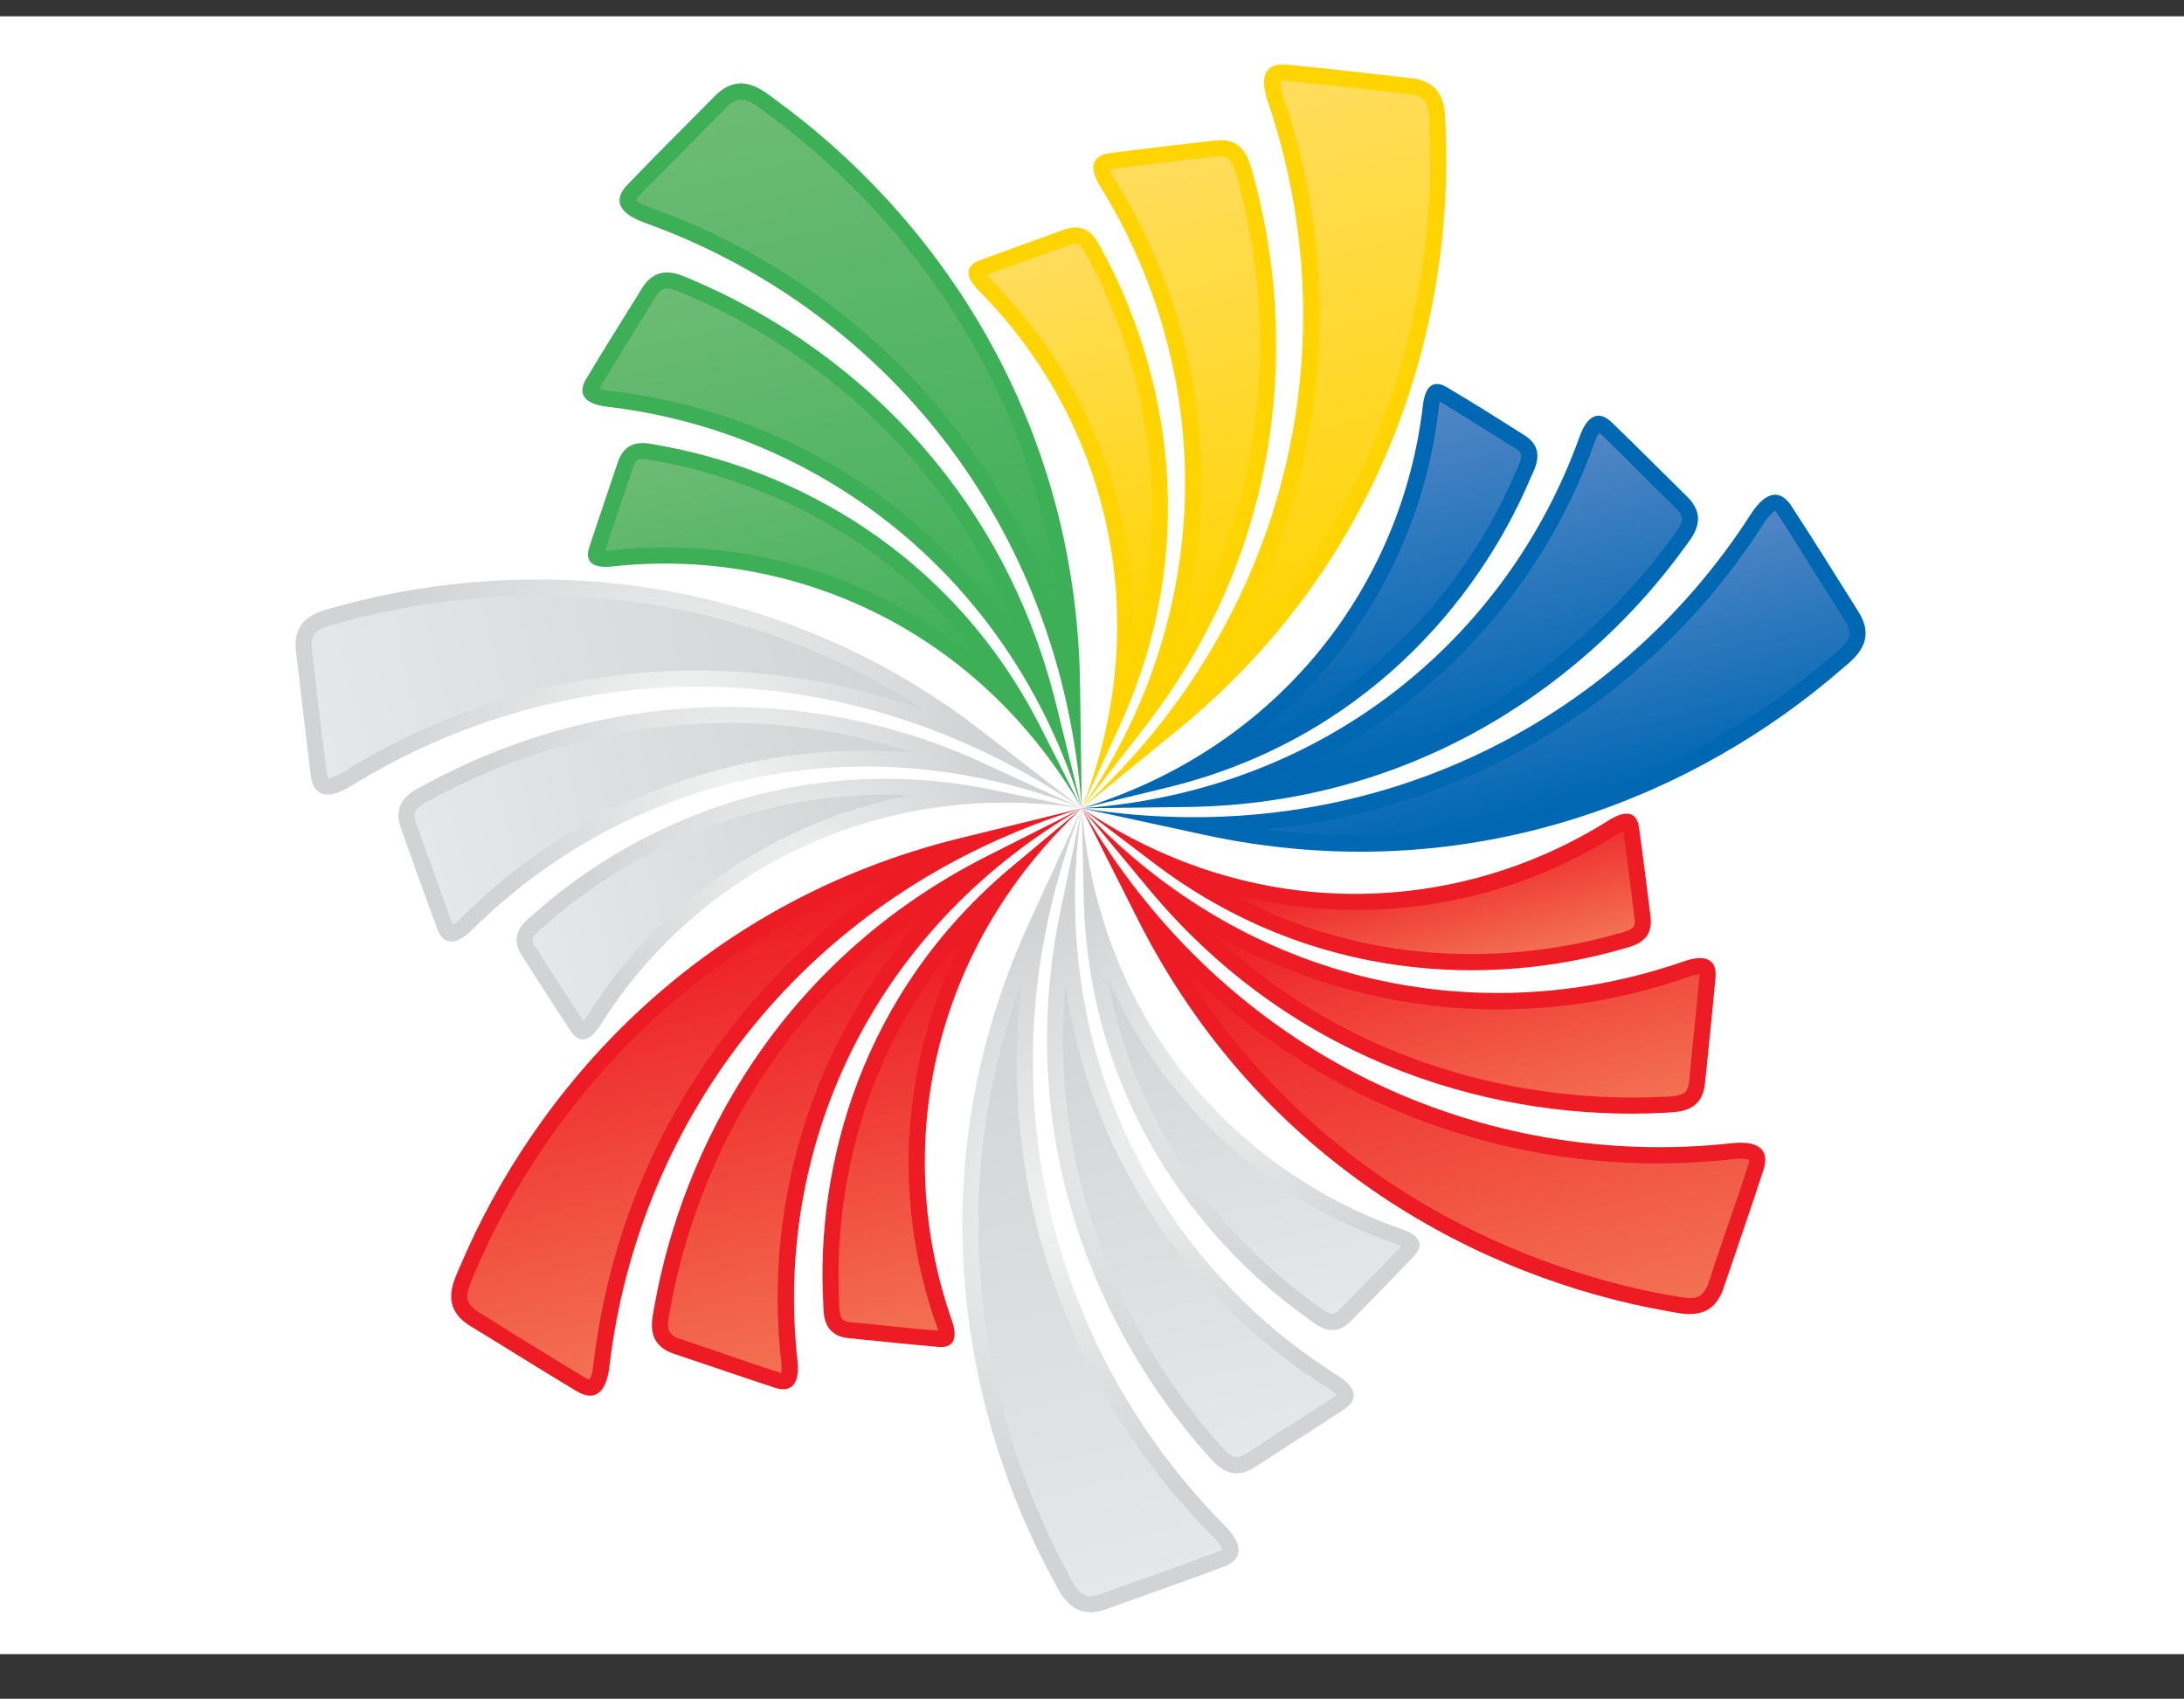 <svg id="Alianza_del_Pacifico" data-name="Alianza del Pacifico" xmlns="http://www.w3.org/2000/svg" xmlns:xlink="http://www.w3.org/1999/xlink" width="640" height="497.856" viewBox="0 0 640 497.856"><rect x="0" y="0" width="640" height="497.856" fill="#333333" stroke="none"/><defs><style>.cls-1{fill:none;}.cls-2{fill:#fff;}.cls-3{fill:#0067b3;}.cls-4{clip-path:url(#clip-path);}.cls-5{fill:url(#linear-gradient);}.cls-6{clip-path:url(#clip-path-2);}.cls-7{fill:url(#linear-gradient-2);}.cls-8{clip-path:url(#clip-path-3);}.cls-9{fill:url(#linear-gradient-3);}.cls-10{fill:#ffd400;}.cls-11{clip-path:url(#clip-path-4);}.cls-12{fill:url(#linear-gradient-4);}.cls-13{clip-path:url(#clip-path-5);}.cls-14{fill:url(#linear-gradient-5);}.cls-15{clip-path:url(#clip-path-6);}.cls-16{fill:url(#linear-gradient-6);}.cls-17{fill:#3caf57;}.cls-18{clip-path:url(#clip-path-7);}.cls-19{fill:url(#linear-gradient-7);}.cls-20{clip-path:url(#clip-path-8);}.cls-21{fill:url(#linear-gradient-8);}.cls-22{clip-path:url(#clip-path-9);}.cls-23{fill:url(#linear-gradient-9);}.cls-24{clip-path:url(#clip-path-10);}.cls-25{fill:url(#radial-gradient);}.cls-26{clip-path:url(#clip-path-11);}.cls-27{fill:url(#linear-gradient-10);}.cls-28{clip-path:url(#clip-path-12);}.cls-29{fill:url(#radial-gradient-2);}.cls-30{clip-path:url(#clip-path-13);}.cls-31{fill:url(#linear-gradient-11);}.cls-32{clip-path:url(#clip-path-14);}.cls-33{fill:url(#radial-gradient-3);}.cls-34{clip-path:url(#clip-path-15);}.cls-35{fill:url(#linear-gradient-12);}.cls-36{fill:#ed1c24;}.cls-37{clip-path:url(#clip-path-16);}.cls-38{fill:url(#linear-gradient-13);}.cls-39{clip-path:url(#clip-path-17);}.cls-40{fill:url(#linear-gradient-14);}.cls-41{clip-path:url(#clip-path-18);}.cls-42{fill:url(#linear-gradient-15);}.cls-43{clip-path:url(#clip-path-19);}.cls-44{fill:url(#radial-gradient-4);}.cls-45{clip-path:url(#clip-path-20);}.cls-46{fill:url(#linear-gradient-16);}.cls-47{clip-path:url(#clip-path-21);}.cls-48{fill:url(#radial-gradient-5);}.cls-49{clip-path:url(#clip-path-22);}.cls-50{fill:url(#linear-gradient-17);}.cls-51{clip-path:url(#clip-path-23);}.cls-52{fill:url(#radial-gradient-6);}.cls-53{clip-path:url(#clip-path-24);}.cls-54{fill:url(#linear-gradient-18);}.cls-55{clip-path:url(#clip-path-25);}.cls-56{fill:url(#linear-gradient-19);}.cls-57{clip-path:url(#clip-path-26);}.cls-58{fill:url(#linear-gradient-20);}.cls-59{clip-path:url(#clip-path-27);}.cls-60{fill:url(#linear-gradient-21);}</style><clipPath id="clip-path" transform="translate(0 4.777)"><path class="cls-1" d="M516.951,148.447a195.981,195.981,0,0,1-145.875,89.835c83.516,11.227,142.748-30.825,165.27-50.429l.946-.706c3.652-3.033,5.16-4.92,4.567-7.516a8.166,8.166,0,0,0-1.296-2.627c-2.005-3.324-4.242-6.691-6.422-10.165-4.364-7.075-8.965-14.385-13.095-20.754a9.209,9.209,0,0,0-.94-1.178,12.376,12.376,0,0,0-3.155,3.539"/></clipPath><linearGradient id="linear-gradient" x1="-256.607" y1="518.226" x2="-253.483" y2="518.226" gradientTransform="matrix(0, 22.124, 22.122, 0.002, -11007.495, 5837.734)" gradientUnits="userSpaceOnUse"><stop offset="0" stop-color="#5286c5"/><stop offset="1" stop-color="#0067b3"/></linearGradient><clipPath id="clip-path-2" transform="translate(0 4.777)"><path class="cls-1" d="M467.296,124.773a167.647,167.647,0,0,1-98.594,100.815c67.451-8.606,106.482-52.529,120.982-72.455l.562-.678c1.312-1.89,3.008-4.105,2.564-5.751a5.965,5.965,0,0,0-1.721-2.537c-2.261-2.24-4.676-4.686-7.197-7.1-4.97-5.02-10.155-10.202-14.875-14.716-.144-.147-.25-.175-.337-.337a16.695,16.695,0,0,0-1.384,2.758"/></clipPath><linearGradient id="linear-gradient-2" x1="-256.289" y1="518.326" x2="-253.166" y2="518.326" gradientTransform="matrix(0, 24.832, 24.83, 0.003, -12438.868, 6495.463)" xlink:href="#linear-gradient"/><clipPath id="clip-path-3" transform="translate(0 4.777)"><path class="cls-1" d="M421.646,114.574a142.963,142.963,0,0,1-57.78,99.431c50.074-20.726,72.52-62.14,80.389-80.57l.322-.806c.594-1.343,1.421-3.227,1.184-4.351a3.846,3.846,0,0,0-1.768-1.681c-2.299-1.384-4.686-3.008-7.163-4.479-5.07-3.124-10.14-6.335-14.828-9.177a5.872,5.872,0,0,0-.356,1.634"/></clipPath><linearGradient id="linear-gradient-3" x1="-255.928" y1="518.173" x2="-252.804" y2="518.173" gradientTransform="matrix(0, 26.902, 26.9, 0.003, -13533.814, 7002.119)" xlink:href="#linear-gradient"/><clipPath id="clip-path-4" transform="translate(0 4.777)"><path class="cls-1" d="M375.243,18.885c-.087.469-.2,1.831.756,4.614a196.153,196.153,0,0,1-20.56,170.177c60.816-58.47,64.849-130.962,63.512-160.791l-.025-1.149c-.134-4.776-.609-7.1-3.118-8.237a7.276,7.276,0,0,0-2.796-.694c-3.808-.472-7.878-.915-11.97-1.327-8.272-.975-16.821-1.856-24.453-2.593-.362-.031-.65-.047-.875-.047a1.637,1.637,0,0,0-.472.047"/></clipPath><linearGradient id="linear-gradient-4" x1="-251.893" y1="520.993" x2="-248.769" y2="520.993" gradientTransform="matrix(0, 52.769, 52.764, 0.006, -27102.11, 13307.706)" gradientUnits="userSpaceOnUse"><stop offset="0" stop-color="#ffdd5d"/><stop offset="1" stop-color="#ffd400"/></linearGradient><clipPath id="clip-path-5" transform="translate(0 4.777)"><path class="cls-1" d="M356.554,41.144c-3.239.347-6.604.719-10.093,1.053-7.047.953-14.269,1.715-20.801,2.571a2.126,2.126,0,0,0-.434.087,9.062,9.062,0,0,0,1.349,2.83A167.944,167.944,0,0,1,344.062,187.619C379.313,129.402,369.23,71.444,362.689,47.835l-.294-1.003c-.547-2.124-1.268-4.761-2.846-5.426a4.135,4.135,0,0,0-1.806-.381,6.495,6.495,0,0,0-1.19.119"/></clipPath><linearGradient id="linear-gradient-5" x1="-252.745" y1="519.98" x2="-249.622" y2="519.98" gradientTransform="matrix(0, 45.808, 45.803, 0.005, -23464.574, 11615.529)" xlink:href="#linear-gradient-4"/><clipPath id="clip-path-6" transform="translate(0 4.777)"><path class="cls-1" d="M313.462,66.993c-2.571.94-5.216,1.884-7.987,2.861-5.516,2.034-11.264,4.005-16.365,5.966a13.4,13.4,0,0,0,1.031,1.193A143.104,143.104,0,0,1,331.93,184.202c14.963-52.154-3.439-95.539-12.96-113.138l-.409-.74c-.678-1.387-1.621-3.067-2.624-3.599a1.933,1.933,0,0,0-.709-.122,5.339,5.339,0,0,0-1.765.391"/></clipPath><linearGradient id="linear-gradient-6" x1="-254.038" y1="518.48" x2="-250.915" y2="518.48" gradientTransform="matrix(0, 37.856, 37.853, 0.004, -19308.071, 9682.501)" xlink:href="#linear-gradient-4"/><clipPath id="clip-path-7" transform="translate(0 4.777)"><path class="cls-1" d="M215.205,24.898a7.542,7.542,0,0,0-2.327,1.799c-2.683,2.699-5.541,5.57-8.434,8.534-5.866,5.879-11.964,11.951-17.227,17.44a3.628,3.628,0,0,0-.84,1.115c.269.384,1.312,1.284,4.067,2.24A197.033,197.033,0,0,1,310.891,178.067C302.904,94.188,248.679,45.795,224.539,28.318l-.875-.768c-2.836-2.046-4.729-3.146-6.476-3.146a4.391,4.391,0,0,0-1.984.493"/></clipPath><linearGradient id="linear-gradient-7" x1="-252.018" y1="519.465" x2="-248.894" y2="519.465" gradientTransform="matrix(0, 55.02, 55.015, 0.006, -28329.647, 13881.898)" gradientUnits="userSpaceOnUse"><stop offset="0" stop-color="#6dbb75"/><stop offset="1" stop-color="#3caf57"/></linearGradient><clipPath id="clip-path-8" transform="translate(0 4.777)"><path class="cls-1" d="M194.154,80.019a6.176,6.176,0,0,0-2.059,2.246c-1.652,2.74-3.508,5.657-5.304,8.575-3.77,6.072-7.606,12.295-10.967,17.896a1.483,1.483,0,0,0-.178.337,8.466,8.466,0,0,0,2.949.69A167.43,167.43,0,0,1,298.94,183.168c-23.506-63.699-75.129-91.944-97.763-101.58l-.947-.269a12.035,12.035,0,0,0-4.801-1.565,2.875,2.875,0,0,0-1.274.266"/></clipPath><linearGradient id="linear-gradient-8" x1="-253.793" y1="517.486" x2="-250.67" y2="517.486" gradientTransform="matrix(0, 40.163, 40.159, 0.004, -20544.387, 10261.845)" xlink:href="#linear-gradient-7"/><clipPath id="clip-path-9" transform="translate(0 4.777)"><path class="cls-1" d="M186.967,129.986a3.823,3.823,0,0,0-1.384,2.096c-.89,2.549-1.768,5.307-2.746,8.019-1.918,5.613-3.858,11.405-5.57,16.509.437,0,1.003,0,1.621-.034a142.794,142.794,0,0,1,109.868,34.036c-31.481-44.229-76.794-56.792-96.632-60.357l-.765-.059a14.242,14.242,0,0,0-3.099-.45,2.753,2.753,0,0,0-1.293.24"/></clipPath><linearGradient id="linear-gradient-9" x1="-257.028" y1="513.923" x2="-253.904" y2="513.923" gradientTransform="matrix(0, 26.719, 26.717, 0.003, -13497.429, 6985.873)" xlink:href="#linear-gradient-7"/><clipPath id="clip-path-10" transform="translate(0 4.777)"><path class="cls-1" d="M98.69,173c-4.582,1.325-13.204,2.68-11.951,13.22,1.412,11.467,2.893,25.074,4.351,36.451.746,5.488,4.492,7.431,11.829,2.889,61.784-38.291,144.094-41.421,214.078,6.544l-28.742-22.225A211.364,211.364,0,0,0,157.41,165.066,220.766,220.766,0,0,0,98.69,173"/></clipPath><radialGradient id="radial-gradient" cx="-254.803" cy="513.091" r="3.124" gradientTransform="matrix(0, 27.55, 27.545, -0.001, -13936.151, 7224.411)" gradientUnits="userSpaceOnUse"><stop offset="0" stop-color="#f1f2f2"/><stop offset="1" stop-color="#d1d3d4"/></radialGradient><clipPath id="clip-path-11" transform="translate(0 4.777)"><path class="cls-1" d="M157.919,169.842a219.723,219.723,0,0,0-58.033,7.781l-1.062.325c-4.654,1.168-6.866,2.124-7.338,4.782a9.17,9.17,0,0,0-.047,3.008c.397,3.683.9,7.825,1.371,11.905.94,8.228,1.977,16.799,2.98,24.346a4.639,4.639,0,0,0,.347,1.371,12.18,12.18,0,0,0,4.308-1.806c52.263-32.318,114.025-38.328,170.415-18.252a204.115,204.115,0,0,0-112.923-33.461h-.019"/></clipPath><linearGradient id="linear-gradient-10" x1="-251.643" y1="528.956" x2="-248.519" y2="528.956" gradientTransform="matrix(55.845, 0, -0.006, -55.85, 14148.201, 29738.662)" gradientUnits="userSpaceOnUse"><stop offset="0" stop-color="#e6e7e8"/><stop offset="1" stop-color="#d1d3d4"/></linearGradient><clipPath id="clip-path-12" transform="translate(0 4.777)"><path class="cls-1" d="M124.867,225.004c-3.52,1.868-10.449,4.654-7.319,13.113,3.311,9.262,7.16,20.136,10.574,29.3,1.621,4.486,5.07,5.426,10.324.212,43.832-43.489,111.427-61.944,178.552-35.526l-28.036-12.882A179.677,179.677,0,0,0,213.25,202.385a186.45,186.45,0,0,0-88.383,22.619"/></clipPath><radialGradient id="radial-gradient-2" cx="-255.951" cy="511.303" r="3.124" gradientTransform="matrix(0, 23.081, 23.077, -0.001, -11581.756, 6135.369)" xlink:href="#radial-gradient"/><clipPath id="clip-path-13" transform="translate(0 4.777)"><path class="cls-1" d="M127.157,229.096l-.89.472c-1.956.99-4.389,2.302-4.748,4.011a5.218,5.218,0,0,0,.447,2.952c1.062,3.033,2.24,6.276,3.449,9.537,2.327,6.729,4.807,13.604,7.11,19.729a2.203,2.203,0,0,1,.141.419,9.837,9.837,0,0,0,2.433-1.918,167.41,167.41,0,0,1,132.374-48.505,172.01,172.01,0,0,0-54.016-8.715,184.211,184.211,0,0,0-86.299,22.019"/></clipPath><linearGradient id="linear-gradient-11" x1="-252.605" y1="529.279" x2="-249.481" y2="529.279" gradientTransform="matrix(46.831, 0, -0.005, -46.836, 11956.468, 25025.733)" xlink:href="#linear-gradient-10"/><clipPath id="clip-path-14" transform="translate(0 4.777)"><path class="cls-1" d="M156.576,262.938c-2.583,2.24-7.787,5.866-3.63,12.342,4.514,6.969,9.755,15.312,14.385,22.225,2.212,3.361,5.217,3.449,8.609-1.874,27.932-44.391,80.477-72.47,141.058-63.527L291.29,226.787a156.515,156.515,0,0,0-31.931-3.333c-43.017,0-78.887,18.302-102.783,39.484"/></clipPath><radialGradient id="radial-gradient-3" cx="-256.38" cy="510" r="3.124" gradientTransform="matrix(0, 20.33, 20.327, -0.001, -10129.987, 5467.908)" xlink:href="#radial-gradient"/><clipPath id="clip-path-15" transform="translate(0 4.777)"><path class="cls-1" d="M159.668,266.449l-.678.559c-1.103.962-2.655,2.327-2.858,3.327a3.731,3.731,0,0,0,.793,2.421c1.446,2.215,3.008,4.629,4.542,7.075,3.211,5.01,6.488,10.068,9.493,14.619a4.831,4.831,0,0,0,.94-1.206,143.534,143.534,0,0,1,94.986-64.97q-3.767-.192-7.428-.187c-50.186,0-85.493,25.652-99.79,38.362"/></clipPath><linearGradient id="linear-gradient-12" x1="-253.995" y1="530.107" x2="-250.871" y2="530.107" gradientTransform="matrix(37.709, 0, -0.004, -37.712, 9735.332, 20252.662)" xlink:href="#linear-gradient-10"/><clipPath id="clip-path-16" transform="translate(0 4.777)"><path class="cls-1" d="M139.214,367.989l-.444,1.165c-1.977,4.326-2.571,6.632-.797,8.693a9.375,9.375,0,0,0,2.24,1.89c3.243,1.971,6.732,4.154,10.196,6.382,7.094,4.333,14.403,8.884,21.023,12.838a5.098,5.098,0,0,0,1.212.556c.334-.394.937-1.593,1.262-4.511,7.197-61.05,41.052-112.991,91.828-144.707-79.921,26.558-114.853,90.26-126.52,117.693"/></clipPath><linearGradient id="linear-gradient-13" x1="-250.849" y1="515.84" x2="-247.725" y2="515.84" gradientTransform="matrix(0, 39.158, 39.154, 0.004, -19996.381, 10088.722)" gradientUnits="userSpaceOnUse"><stop offset="0" stop-color="#ed1c24"/><stop offset="1" stop-color="#f37153"/></linearGradient><clipPath id="clip-path-17" transform="translate(0 4.777)"><path class="cls-1" d="M196.404,378.81l-.15.928c-.444,2.236-.946,4.951.263,6.232a5.23,5.23,0,0,0,2.568,1.574c3.092,1.037,6.31,2.165,9.612,3.246,6.731,2.33,13.616,4.732,19.851,6.707.163,0,.281.103.397.103a14.569,14.569,0,0,0,0-3.127A167.614,167.614,0,0,1,273.307,260.761C216.536,297.99,200.708,354.62,196.404,378.81"/></clipPath><linearGradient id="linear-gradient-14" x1="-250.652" y1="516.38" x2="-247.529" y2="516.38" gradientTransform="matrix(0, 39.079, 39.075, 0.004, -19943.489, 10065.326)" xlink:href="#linear-gradient-13"/><clipPath id="clip-path-18" transform="translate(0 4.777)"><path class="cls-1" d="M245.896,376.582v.943c.087,1.459.203,3.511.896,4.276a3.995,3.995,0,0,0,2.312.906c2.683.222,5.516.531,8.406.831,5.926.59,11.923,1.271,17.421,1.653a8.012,8.012,0,0,0-.5-1.506,143.093,143.093,0,0,1,8.487-114.7c-35.992,40.593-38.056,87.627-37.022,107.597"/></clipPath><linearGradient id="linear-gradient-15" x1="-251.028" y1="516.173" x2="-247.904" y2="516.173" gradientTransform="matrix(0, 35.482, 35.479, 0.004, -18049.317, 9180.349)" xlink:href="#linear-gradient-13"/><clipPath id="clip-path-19" transform="translate(0 4.777)"><path class="cls-1" d="M301.785,265.212c-33.811,73.355-19.305,144.8,6.782,192.94,2.237,4.155,5.57,12.204,15.581,8.693,10.802-3.948,23.625-8.387,34.386-12.445,5.279-1.952,6.382-6.069.259-12.182-51.17-51.694-72.748-131.109-41.795-210.114Z"/></clipPath><radialGradient id="radial-gradient-4" cx="-250.691" cy="514.778" r="3.124" gradientTransform="matrix(0, 27.159, 27.154, -0.001, -13667.406, 7159.673)" xlink:href="#radial-gradient"/><clipPath id="clip-path-20" transform="translate(0 4.777)"><path class="cls-1" d="M312.784,455.938l.456.987c2.227,4.258,3.698,6.176,6.41,6.113a13.096,13.096,0,0,0,2.889-.643c3.599-1.265,7.425-2.686,11.305-4.07,7.831-2.711,15.869-5.704,23.094-8.371a4.466,4.466,0,0,0,1.237-.619c-.128-.484-.693-1.684-2.771-3.849a196.405,196.405,0,0,1-56.127-161.94c-29.004,79.09-.778,146.097,13.507,172.392"/></clipPath><linearGradient id="linear-gradient-16" x1="-248.513" y1="519.624" x2="-245.39" y2="519.624" gradientTransform="matrix(0, 57.376, 57.37, 0.006, -29496.842, 14538.073)" gradientUnits="userSpaceOnUse"><stop offset="0" stop-color="#d1d3d4"/><stop offset="1" stop-color="#e6e7e8"/></linearGradient><clipPath id="clip-path-21" transform="translate(0 4.777)"><path class="cls-1" d="M310.719,262.407c-13.941,67.269,11.673,123.678,42.483,158.567,2.736,2.98,7.01,9.078,14.557,4.189,8.197-5.351,18.011-11.561,26.121-16.902,3.948-2.646,4.129-6.238-2.127-10.068-52.276-32.986-85.325-94.686-74.754-166.089Z"/></clipPath><radialGradient id="radial-gradient-5" cx="-251.878" cy="514.583" r="3.124" gradientTransform="matrix(0, 23.92, 23.916, -0.001, -11962.68, 6353.346)" xlink:href="#radial-gradient"/><clipPath id="clip-path-22" transform="translate(0 4.777)"><path class="cls-1" d="M356.766,417.819l.647.768c1.44,1.681,3.245,3.686,4.982,3.686a5.029,5.029,0,0,0,2.78-1.118c2.758-1.715,5.679-3.57,8.572-5.501,5.951-3.77,12.117-7.703,17.565-11.317.122-.134.256-.222.369-.344a12.011,12.011,0,0,0-2.374-1.884,167.479,167.479,0,0,1-77.087-118.061c-6.173,67.654,28.245,115.381,44.547,133.77"/></clipPath><linearGradient id="linear-gradient-17" x1="-249.251" y1="519.183" x2="-246.127" y2="519.183" gradientTransform="matrix(0, 46.846, 46.842, 0.005, -23970.801, 11951.203)" xlink:href="#linear-gradient-16"/><clipPath id="clip-path-23" transform="translate(0 4.777)"><path class="cls-1" d="M316.998,232.107l.575,26.233c1.343,58.46,33.308,100.228,65.573,123.219,2.718,2.04,7.547,6.257,12.823.715,5.779-5.96,12.704-12.932,18.396-18.986,2.802-2.964,2.183-5.898-3.686-7.875C361.043,338.023,321.924,293.245,316.998,232.107Z"/></clipPath><radialGradient id="radial-gradient-6" cx="-253.53" cy="513.932" r="3.124" gradientTransform="matrix(0, 20.645, 20.641, -0.001, -10242.887, 5539.923)" xlink:href="#radial-gradient"/><clipPath id="clip-path-24" transform="translate(0 4.777)"><path class="cls-1" d="M324.62,281.834c9.387,53.391,44.882,84.281,61.244,95.927l.672.444c1.196.943,2.802,2.065,3.955,2.065a3.694,3.694,0,0,0,2.118-1.284c1.831-1.905,3.833-3.955,5.898-6.044,4.155-4.173,8.347-8.55,12.12-12.532a9.775,9.775,0,0,0-1.474-.631A142.571,142.571,0,0,1,324.62,281.834Z"/></clipPath><linearGradient id="linear-gradient-18" x1="-250.564" y1="518.108" x2="-247.441" y2="518.108" gradientTransform="matrix(0, 35.683, 35.68, 0.004, -18118.495, 9211.907)" xlink:href="#linear-gradient-16"/><clipPath id="clip-path-25" transform="translate(0 4.777)"><path class="cls-1" d="M489.418,374.858l1.212.172c4.626.934,7.041,1.022,8.662-1.215a8.931,8.931,0,0,0,1.384-2.63c1.184-3.652,2.48-7.472,3.796-11.408,2.749-7.9,5.507-15.944,7.853-23.241a5.262,5.262,0,0,0,.262-1.406,11.967,11.967,0,0,0-4.686-.216,196.265,196.265,0,0,1-161.69-56.849c43.923,71.927,113.847,91.591,143.207,96.792"/></clipPath><linearGradient id="linear-gradient-19" x1="-249.712" y1="519.951" x2="-246.589" y2="519.951" gradientTransform="matrix(0, 41.911, 41.907, 0.004, -21360.388, 10722.87)" xlink:href="#linear-gradient-13"/><clipPath id="clip-path-26" transform="translate(0 4.777)"><path class="cls-1" d="M354.698,268.22c49.127,46.956,107.809,49.714,132.396,48.43h.965c2.187-.122,4.886-.25,6.013-1.653a5.902,5.902,0,0,0,.915-2.799c.269-3.243.653-6.753.971-10.202.768-7.041,1.478-14.297,2.068-20.841a3.124,3.124,0,0,0,.028-.409,10.306,10.306,0,0,0-3.033.678A167.234,167.234,0,0,1,354.698,268.22Z"/></clipPath><linearGradient id="linear-gradient-20" x1="-252.94" y1="517.495" x2="-249.817" y2="517.495" gradientTransform="matrix(0, 25.515, 25.513, 0.003, -12776.255, 6703.995)" xlink:href="#linear-gradient-13"/><clipPath id="clip-path-27" transform="translate(0 4.777)"><path class="cls-1" d="M474.209,239.538a142.686,142.686,0,0,1-113.588,17.524c47.618,25.924,93.865,17.402,113.116,11.864l.94-.209c1.325-.384,3.302-.956,3.983-1.771a3.764,3.764,0,0,0,.347-2.499c-.381-2.658-.731-5.516-1.053-8.409-.803-5.835-1.534-11.876-2.246-17.315a6.213,6.213,0,0,0-1.5.815"/></clipPath><linearGradient id="linear-gradient-21" x1="-261.774" y1="510.836" x2="-258.65" y2="510.836" gradientTransform="matrix(0, 12.459, 12.458, 0.001, -5944.215, 3503.712)" xlink:href="#linear-gradient-13"/></defs><path id="bkgd" class="cls-2" d="M0,0H640V480H0Z" transform="translate(0 4.777)"/><path class="cls-3" d="M544.544,174.411c-6.101-9.684-13.295-21.276-19.63-30.947-2.98-4.614-7.222-4.776-11.857,2.462-39.319,61.169-112.226,99.4-196.058,86.18l35.608,7.719c78.918,17.143,145.534-12.407,186.892-48.34,3.599-3.086,10.78-8.084,5.045-17.074" transform="translate(0 4.777)"/><g class="cls-4"><rect class="cls-5" x="360.978" y="125.761" width="191.573" height="142.895" transform="translate(-34.116 120.982) rotate(-13.982)"/></g><path class="cls-3" d="M494.43,140.806c-6.988-6.866-15.091-15.031-22.138-21.813-3.417-3.305-6.928-2.664-9.402,4.186C442.017,181.43,388.954,227.061,317,232.106l30.922-.384c68.628-.9,118.177-38.106,145.553-75.819,2.368-3.274,7.385-8.728.956-15.097" transform="translate(0 4.777)"/><g class="cls-6"><rect class="cls-7" x="358.034" y="108.507" width="145.887" height="130.589" transform="translate(-29.224 114.057) rotate(-13.982)"/></g><path class="cls-3" d="M446.495,122.648c-7.041-4.479-15.353-9.709-22.522-13.941-3.489-2.096-6.288-.912-7,5.285-6.054,52.194-41.346,100.1-99.975,118.114l25.496-6.197c56.717-13.941,90.619-54.237,106.066-90.707,1.384-3.093,4.511-8.606-2.065-12.554" transform="translate(0 4.777)"/><g class="cls-8"><rect class="cls-9" x="352.873" y="104.518" width="104.118" height="117.909" transform="translate(-27.5 107.459) rotate(-13.982)"/></g><path class="cls-10" d="M413.408,18.118c-11.405-1.299-24.868-2.858-36.335-3.948-5.629-.565-8.372,2.649-5.542,10.849,23.378,68.862,7.931,149.72-54.531,207.087l28.148-22.981c62.525-51.163,80.876-121.732,78.474-176.447-.234-4.789.409-13.438-10.214-14.56" transform="translate(0 4.777)"/><g class="cls-11"><rect class="cls-12" x="335.277" y="13.595" width="105.171" height="185.324" transform="translate(-14.182 101.639) rotate(-13.982)"/></g><path class="cls-10" d="M355.938,36.408c-9.699,1.165-21.163,2.415-30.862,3.699-4.72.706-6.401,3.714-2.534,9.993,32.54,52.591,35.223,122.603-5.541,182.007l18.911-24.381c42.017-54.403,43.698-116.265,31.35-161.162-1.184-3.92-2.333-11.23-11.323-10.155" transform="translate(0 4.777)"/><g class="cls-13"><rect class="cls-14" x="308.317" y="36.664" width="87.904" height="155.317" transform="translate(-17.185 93.278) rotate(-13.982)"/></g><path class="cls-10" d="M311.782,62.516c-7.756,2.918-17.056,6.126-24.796,9.031-3.745,1.431-4.614,4.351-.2,8.831,37.054,37.288,52.6,94.699,30.213,151.729L327.963,208.269C352.4,155.238,341.96,103.64,323.099,68.823c-1.621-3.039-4.042-8.878-11.317-6.307" transform="translate(0 4.777)"/><g class="cls-15"><rect class="cls-16" x="275.758" y="61.366" width="84.484" height="128.073" transform="translate(-20.878 85.327) rotate(-13.982)"/></g><path class="cls-17" d="M209.489,23.348c-8.05,8.184-17.721,17.762-25.677,26.061-3.892,4.042-3.127,8.122,5.011,11.055,68.453,24.537,122.132,87.033,128.176,171.642l-.503-36.351C315.38,115.014,271.66,56.691,227.322,24.513c-3.77-2.799-10.361-8.697-17.833-1.165" transform="translate(0 4.777)"/><g class="cls-18"><rect class="cls-19" x="169.657" y="11.643" width="157.953" height="179.186" transform="translate(-17.094 67.851) rotate(-13.982)"/></g><path class="cls-17" d="M188.117,79.731c-5.192,8.425-11.377,18.171-16.362,26.589-2.411,4.036-1,7.278,6.31,8.119,61.316,7.234,117.764,48.743,138.934,117.668l-7.403-30.01C293.296,135.415,245.865,95.5,203.032,77.31c-3.745-1.574-10.215-5.173-14.916,2.421" transform="translate(0 4.777)"/><g class="cls-20"><rect class="cls-21" x="164.98" y="66.396" width="144.627" height="130.13" transform="translate(-24.733 66.006) rotate(-13.982)"/></g><path class="cls-17" d="M181.069,130.591c-2.596,7.862-5.838,17.202-8.425,25.105-1.212,3.799.584,6.219,6.775,5.542,52.179-5.776,106.86,17.849,137.578,70.868l-11.854-23.39c-26.292-52.141-73.18-76.16-112.132-83-3.361-.578-9.421-2.421-11.942,4.876" transform="translate(0 4.777)"/><g class="cls-22"><rect class="cls-23" x="171.566" y="117.183" width="122.892" height="85.99" transform="translate(-31.798 65.822) rotate(-13.982)"/></g><g class="cls-24"><rect class="cls-25" x="80.817" y="138.098" width="240.849" height="120.973" transform="translate(-42.001 59.254) rotate(-13.975)"/></g><g class="cls-26"><rect class="cls-27" x="87.497" y="148.951" width="187.169" height="95.3" transform="translate(-42.121 54.331) rotate(-13.976)"/></g><g class="cls-28"><rect class="cls-29" x="108.909" y="178.962" width="213.599" height="117.304" transform="translate(-50.999 63.903) rotate(-13.975)"/></g><g class="cls-30"><rect class="cls-31" x="116.367" y="190.306" width="156.084" height="92.679" transform="translate(-51.398 58.735) rotate(-13.976)"/></g><g class="cls-32"><rect class="cls-33" x="141.884" y="203.998" width="182.018" height="116.119" transform="translate(-56.393 68.777) rotate(-13.975)"/></g><g class="cls-34"><rect class="cls-35" x="149.624" y="215.678" width="123.638" height="91.18" transform="translate(-56.841 63.578) rotate(-13.976)"/></g><path class="cls-36" d="M137.767,383.805c9.846,5.979,21.338,13.248,31.215,19.133,4.776,2.883,8.609,1.265,9.612-7.319C187.116,323.402,235.902,257.026,317,232.105l-35.32,8.668c-78.44,19.22-125.433,75.022-146.806,125.433-1.855,4.358-6.16,12.023,2.893,17.599" transform="translate(0 4.777)"/><g class="cls-37"><rect class="cls-38" x="120.092" y="236.863" width="161.75" height="176.085" transform="translate(-72.548 62.96) rotate(-13.982)"/></g><path class="cls-36" d="M197.579,392.01c9.252,3.08,20.16,6.86,29.51,9.918,4.511,1.481,7.369-.69,6.604-7.928-6.841-61.444,20.866-125.696,83.307-161.893l-27.651,13.96c-61.256,30.962-89.442,86.118-97.579,131.959-.706,3.951-2.771,11.139,5.81,13.985" transform="translate(0 4.777)"/><g class="cls-39"><rect class="cls-40" x="179.931" y="253.367" width="108.751" height="151.625" transform="translate(-72.593 71.142) rotate(-13.982)"/></g><path class="cls-36" d="M248.681,387.397c8.24.8,17.996,1.862,26.367,2.558,3.948.347,5.926-1.952,3.861-7.831-17.362-49.614-6.691-108.19,38.091-150.02L296.833,248.95c-44.897,37.366-57.689,88.367-55.596,127.97.122,3.289-.209,9.671,7.444,10.477" transform="translate(0 4.777)"/><g class="cls-41"><rect class="cls-42" x="231.387" y="266.11" width="65.006" height="121.957" transform="translate(-71.212 78.228) rotate(-13.982)"/></g><g class="cls-43"><rect class="cls-44" x="240.64" y="223.924" width="151.61" height="254.614" transform="translate(-75.455 91.594) rotate(-13.975)"/></g><g class="cls-45"><rect class="cls-46" x="249.884" y="275.588" width="128.68" height="195.469" transform="translate(-80.891 91.76) rotate(-13.982)"/></g><g class="cls-47"><rect class="cls-48" x="274.374" y="222.809" width="146.038" height="216.538" transform="translate(-69.672 98.471) rotate(-13.975)"/></g><g class="cls-49"><rect class="cls-50" x="290.616" y="275.753" width="116.494" height="154.815" transform="translate(-74.993 99.531) rotate(-13.982)"/></g><g class="cls-51"><rect class="cls-52" x="299.679" y="222.315" width="134.807" height="175.293" transform="translate(-63.99 102.601) rotate(-13.975)"/></g><g class="cls-53"><rect class="cls-54" x="314.002" y="272.905" width="107.241" height="116.293" transform="translate(-69.096 103.409) rotate(-13.982)"/></g><path class="cls-36" d="M505.102,372.63c3.651-10.833,8.15-23.7,11.714-34.708,1.668-5.232-.865-8.593-9.352-7.653-72.286,7.887-147.915-24.674-190.466-98.163l16.378,32.468c36.423,72.211,101.356,105.407,155.243,114.894,4.661.8,13.12,3.289,16.484-6.838" transform="translate(0 4.777)"/><g class="cls-55"><rect class="cls-56" x="336.839" y="259.426" width="185.121" height="135.267" transform="translate(-66.3 118.217) rotate(-13.982)"/></g><path class="cls-36" d="M499.648,312.628c.94-9.79,2.212-21.269,3.067-30.94.444-4.832-2.362-7.1-9.24-4.748C435.115,297.356,366.227,284.877,317,232.105l19.717,23.759c43.982,52.797,104.148,67.863,150.564,65.501,4.042-.278,11.48.209,12.367-8.737" transform="translate(0 4.777)"/><g class="cls-57"><rect class="cls-58" x="350.816" y="251.645" width="151.121" height="82.865" transform="translate(-58.18 116.48) rotate(-13.982)"/></g><path class="cls-36" d="M483.67,263.827c-1.062-8.259-2.212-17.996-3.402-26.267-.606-3.983-3.264-5.279-8.596-2.09C427.308,263.59,367.845,266.388,317,232.106l20.954,15.944c46.462,35.348,99.078,36.295,137.107,25.39,3.317-.95,9.584-2.009,8.609-9.612" transform="translate(0 4.777)"/><g class="cls-59"><rect class="cls-60" x="357.029" y="225.068" width="125.692" height="71.574" transform="translate(-50.587 113.954) rotate(-13.982)"/></g></svg>